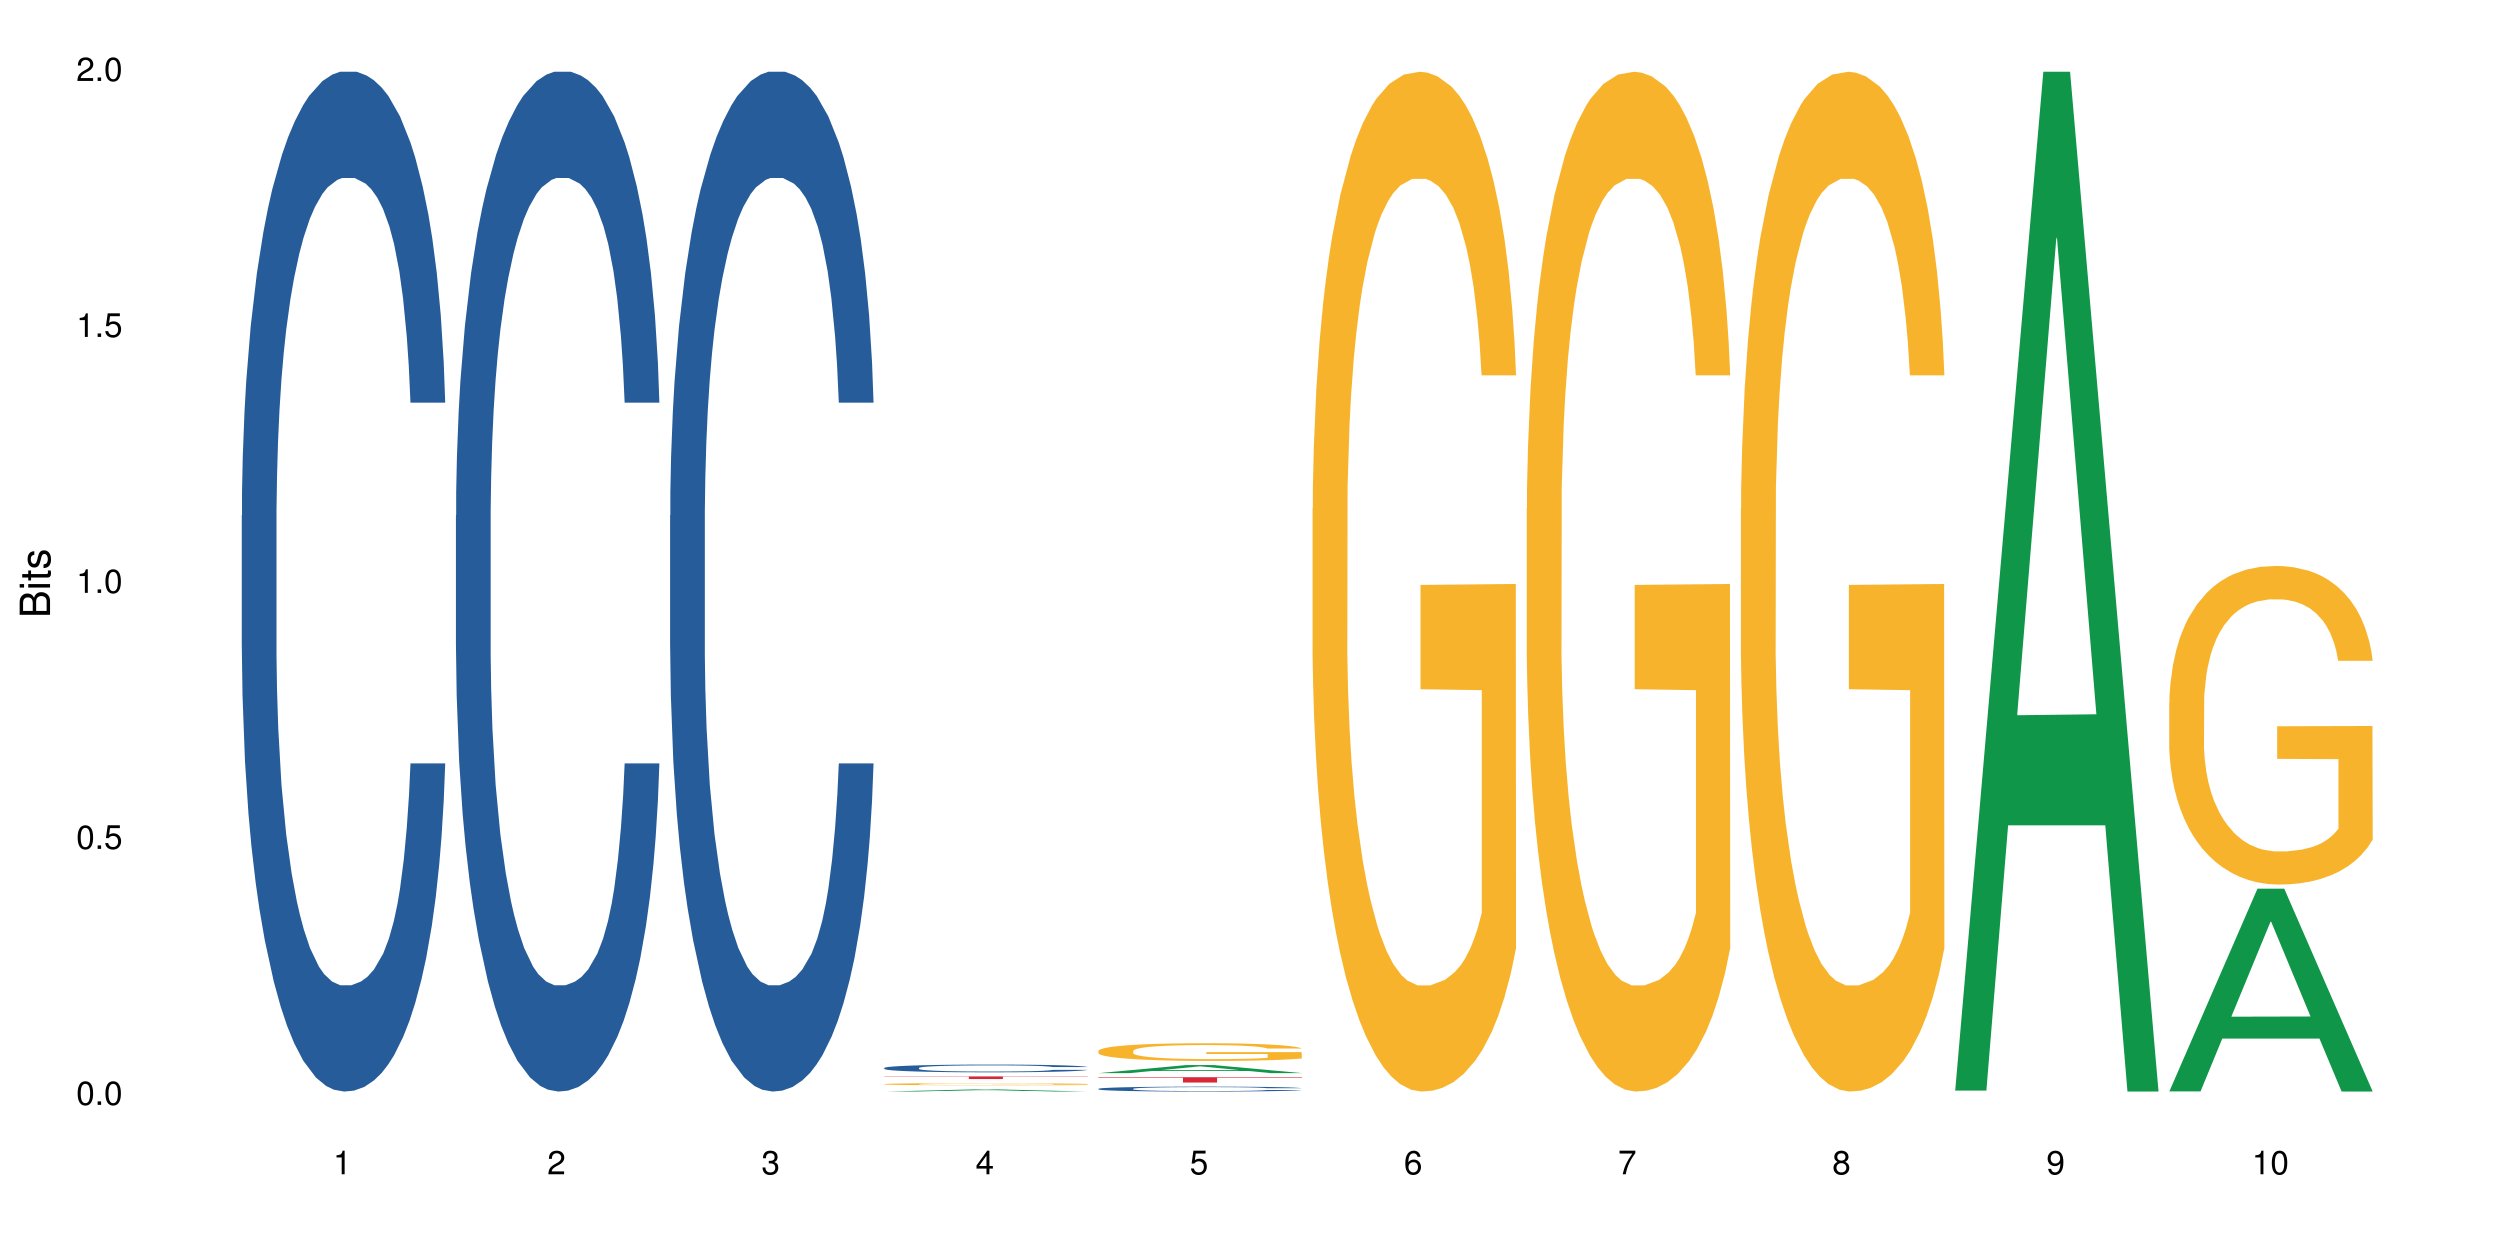 <?xml version="1.0" encoding="UTF-8"?>
<svg xmlns="http://www.w3.org/2000/svg" xmlns:xlink="http://www.w3.org/1999/xlink" width="720pt" height="360pt" viewBox="0 0 720 360" version="1.1">
<defs>
<g>
<symbol overflow="visible" id="glyph0-0">
<path style="stroke:none;" d=""/>
</symbol>
<symbol overflow="visible" id="glyph0-1">
<path style="stroke:none;" d="M 2.641 -6.797 C 2 -6.797 1.422 -6.531 1.078 -6.047 C 0.641 -5.453 0.406 -4.547 0.406 -3.297 C 0.406 -1 1.188 0.219 2.641 0.219 C 4.078 0.219 4.859 -1 4.859 -3.234 C 4.859 -4.562 4.656 -5.438 4.203 -6.047 C 3.844 -6.531 3.281 -6.797 2.641 -6.797 Z M 2.641 -6.047 C 3.547 -6.047 4 -5.125 4 -3.312 C 4 -1.375 3.562 -0.484 2.625 -0.484 C 1.734 -0.484 1.281 -1.422 1.281 -3.281 C 1.281 -5.141 1.734 -6.047 2.641 -6.047 Z M 2.641 -6.047 "/>
</symbol>
<symbol overflow="visible" id="glyph0-2">
<path style="stroke:none;" d="M 1.828 -1 L 0.828 -1 L 0.828 0 L 1.828 0 Z M 1.828 -1 "/>
</symbol>
<symbol overflow="visible" id="glyph0-3">
<path style="stroke:none;" d="M 4.562 -6.797 L 1.062 -6.797 L 0.547 -3.094 L 1.328 -3.094 C 1.719 -3.562 2.047 -3.734 2.578 -3.734 C 3.484 -3.734 4.062 -3.109 4.062 -2.094 C 4.062 -1.125 3.484 -0.531 2.578 -0.531 C 1.828 -0.531 1.375 -0.906 1.188 -1.672 L 0.328 -1.672 C 0.453 -1.109 0.547 -0.844 0.75 -0.594 C 1.125 -0.078 1.828 0.219 2.594 0.219 C 3.969 0.219 4.922 -0.781 4.922 -2.219 C 4.922 -3.562 4.031 -4.484 2.719 -4.484 C 2.25 -4.484 1.859 -4.359 1.469 -4.062 L 1.734 -5.969 L 4.562 -5.969 Z M 4.562 -6.797 "/>
</symbol>
<symbol overflow="visible" id="glyph0-4">
<path style="stroke:none;" d="M 2.484 -4.844 L 2.484 0 L 3.328 0 L 3.328 -6.797 L 2.766 -6.797 C 2.469 -5.75 2.281 -5.609 0.984 -5.453 L 0.984 -4.844 Z M 2.484 -4.844 "/>
</symbol>
<symbol overflow="visible" id="glyph0-5">
<path style="stroke:none;" d="M 4.859 -0.828 L 1.281 -0.828 C 1.359 -1.391 1.672 -1.75 2.5 -2.234 L 3.469 -2.75 C 4.406 -3.266 4.906 -3.969 4.906 -4.812 C 4.906 -5.375 4.672 -5.906 4.266 -6.266 C 3.859 -6.625 3.375 -6.797 2.719 -6.797 C 1.859 -6.797 1.219 -6.5 0.844 -5.922 C 0.609 -5.562 0.5 -5.125 0.484 -4.438 L 1.328 -4.438 C 1.359 -4.906 1.406 -5.188 1.531 -5.406 C 1.75 -5.812 2.188 -6.062 2.703 -6.062 C 3.469 -6.062 4.031 -5.516 4.031 -4.781 C 4.031 -4.25 3.719 -3.797 3.125 -3.438 L 2.234 -2.938 C 0.812 -2.141 0.406 -1.5 0.328 0 L 4.859 0 Z M 4.859 -0.828 "/>
</symbol>
<symbol overflow="visible" id="glyph0-6">
<path style="stroke:none;" d="M 2.125 -3.125 L 2.578 -3.125 C 3.516 -3.125 3.984 -2.703 3.984 -1.891 C 3.984 -1.031 3.469 -0.531 2.578 -0.531 C 1.656 -0.531 1.203 -0.984 1.156 -1.969 L 0.312 -1.969 C 0.344 -1.422 0.438 -1.078 0.609 -0.766 C 0.953 -0.109 1.625 0.219 2.547 0.219 C 3.953 0.219 4.859 -0.609 4.859 -1.906 C 4.859 -2.766 4.516 -3.25 3.703 -3.516 C 4.344 -3.766 4.656 -4.25 4.656 -4.938 C 4.656 -6.109 3.875 -6.797 2.578 -6.797 C 1.203 -6.797 0.484 -6.047 0.453 -4.609 L 1.297 -4.609 C 1.312 -5.016 1.344 -5.25 1.453 -5.453 C 1.641 -5.828 2.062 -6.062 2.594 -6.062 C 3.344 -6.062 3.797 -5.625 3.797 -4.906 C 3.797 -4.422 3.609 -4.141 3.25 -3.984 C 3.016 -3.891 2.719 -3.844 2.125 -3.844 Z M 2.125 -3.125 "/>
</symbol>
<symbol overflow="visible" id="glyph0-7">
<path style="stroke:none;" d="M 3.141 -1.625 L 3.141 0 L 3.984 0 L 3.984 -1.625 L 4.984 -1.625 L 4.984 -2.391 L 3.984 -2.391 L 3.984 -6.797 L 3.359 -6.797 L 0.266 -2.516 L 0.266 -1.625 Z M 3.141 -2.391 L 1 -2.391 L 3.141 -5.359 Z M 3.141 -2.391 "/>
</symbol>
<symbol overflow="visible" id="glyph0-8">
<path style="stroke:none;" d="M 4.781 -5.031 C 4.609 -6.141 3.891 -6.797 2.844 -6.797 C 2.094 -6.797 1.422 -6.438 1.031 -5.828 C 0.609 -5.172 0.406 -4.344 0.406 -3.094 C 0.406 -1.953 0.578 -1.234 0.984 -0.625 C 1.359 -0.078 1.953 0.219 2.703 0.219 C 3.984 0.219 4.922 -0.734 4.922 -2.078 C 4.922 -3.344 4.062 -4.234 2.844 -4.234 C 2.172 -4.234 1.641 -3.969 1.281 -3.469 C 1.281 -5.125 1.828 -6.047 2.797 -6.047 C 3.391 -6.047 3.797 -5.672 3.938 -5.031 Z M 2.734 -3.484 C 3.547 -3.484 4.062 -2.922 4.062 -2 C 4.062 -1.156 3.484 -0.531 2.703 -0.531 C 1.922 -0.531 1.328 -1.188 1.328 -2.047 C 1.328 -2.891 1.906 -3.484 2.734 -3.484 Z M 2.734 -3.484 "/>
</symbol>
<symbol overflow="visible" id="glyph0-9">
<path style="stroke:none;" d="M 4.984 -6.797 L 0.438 -6.797 L 0.438 -5.969 L 4.109 -5.969 C 2.5 -3.656 1.828 -2.234 1.328 0 L 2.219 0 C 2.594 -2.172 3.453 -4.047 4.984 -6.094 Z M 4.984 -6.797 "/>
</symbol>
<symbol overflow="visible" id="glyph0-10">
<path style="stroke:none;" d="M 3.75 -3.578 C 4.453 -4 4.688 -4.344 4.688 -4.984 C 4.688 -6.047 3.844 -6.797 2.641 -6.797 C 1.438 -6.797 0.594 -6.047 0.594 -4.984 C 0.594 -4.359 0.828 -4.016 1.516 -3.578 C 0.734 -3.203 0.359 -2.641 0.359 -1.891 C 0.359 -0.641 1.297 0.219 2.641 0.219 C 3.984 0.219 4.922 -0.641 4.922 -1.875 C 4.922 -2.641 4.531 -3.203 3.75 -3.578 Z M 2.641 -6.047 C 3.359 -6.047 3.812 -5.625 3.812 -4.969 C 3.812 -4.344 3.344 -3.922 2.641 -3.922 C 1.922 -3.922 1.453 -4.344 1.453 -4.984 C 1.453 -5.625 1.922 -6.047 2.641 -6.047 Z M 2.641 -3.203 C 3.484 -3.203 4.062 -2.672 4.062 -1.875 C 4.062 -1.062 3.484 -0.531 2.625 -0.531 C 1.797 -0.531 1.219 -1.078 1.219 -1.875 C 1.219 -2.672 1.797 -3.203 2.641 -3.203 Z M 2.641 -3.203 "/>
</symbol>
<symbol overflow="visible" id="glyph0-11">
<path style="stroke:none;" d="M 0.516 -1.547 C 0.672 -0.438 1.406 0.219 2.438 0.219 C 3.188 0.219 3.859 -0.141 4.266 -0.75 C 4.688 -1.406 4.891 -2.25 4.891 -3.484 C 4.891 -4.625 4.703 -5.359 4.312 -5.953 C 3.938 -6.5 3.344 -6.797 2.594 -6.797 C 1.297 -6.797 0.359 -5.844 0.359 -4.516 C 0.359 -3.25 1.234 -2.344 2.453 -2.344 C 3.094 -2.344 3.562 -2.578 4.016 -3.109 C 4 -1.453 3.469 -0.531 2.5 -0.531 C 1.906 -0.531 1.484 -0.906 1.359 -1.547 Z M 2.578 -6.062 C 3.375 -6.062 3.969 -5.406 3.969 -4.531 C 3.969 -3.688 3.375 -3.094 2.547 -3.094 C 1.734 -3.094 1.234 -3.672 1.234 -4.578 C 1.234 -5.438 1.797 -6.062 2.578 -6.062 Z M 2.578 -6.062 "/>
</symbol>
<symbol overflow="visible" id="glyph1-0">
<path style="stroke:none;" d=""/>
</symbol>
<symbol overflow="visible" id="glyph1-1">
<path style="stroke:none;" d="M 0 -0.953 L 0 -4.891 C 0 -5.719 -0.234 -6.344 -0.734 -6.797 C -1.188 -7.234 -1.812 -7.469 -2.5 -7.469 C -3.547 -7.469 -4.188 -7 -4.625 -5.875 C -4.984 -6.672 -5.641 -7.094 -6.531 -7.094 C -7.156 -7.094 -7.734 -6.859 -8.141 -6.391 C -8.562 -5.938 -8.75 -5.344 -8.75 -4.5 L -8.75 -0.953 Z M -4.984 -2.062 L -7.766 -2.062 L -7.766 -4.219 C -7.766 -4.844 -7.688 -5.203 -7.453 -5.5 C -7.219 -5.812 -6.859 -5.969 -6.375 -5.969 C -5.906 -5.969 -5.531 -5.812 -5.297 -5.5 C -5.062 -5.203 -4.984 -4.844 -4.984 -4.219 Z M -0.984 -2.062 L -4 -2.062 L -4 -4.781 C -4 -5.328 -3.859 -5.688 -3.578 -5.953 C -3.297 -6.219 -2.922 -6.359 -2.484 -6.359 C -2.062 -6.359 -1.688 -6.219 -1.406 -5.953 C -1.109 -5.688 -0.984 -5.328 -0.984 -4.781 Z M -0.984 -2.062 "/>
</symbol>
<symbol overflow="visible" id="glyph1-2">
<path style="stroke:none;" d="M -6.281 -1.797 L -6.281 -0.797 L 0 -0.797 L 0 -1.797 Z M -8.75 -1.797 L -8.75 -0.797 L -7.484 -0.797 L -7.484 -1.797 Z M -8.75 -1.797 "/>
</symbol>
<symbol overflow="visible" id="glyph1-3">
<path style="stroke:none;" d="M -6.281 -3.047 L -6.281 -2.016 L -8.016 -2.016 L -8.016 -1.016 L -6.281 -1.016 L -6.281 -0.172 L -5.469 -0.172 L -5.469 -1.016 L -0.719 -1.016 C -0.078 -1.016 0.281 -1.453 0.281 -2.234 C 0.281 -2.469 0.25 -2.719 0.188 -3.047 L -0.641 -3.047 C -0.609 -2.922 -0.594 -2.766 -0.594 -2.562 C -0.594 -2.141 -0.719 -2.016 -1.156 -2.016 L -5.469 -2.016 L -5.469 -3.047 Z M -6.281 -3.047 "/>
</symbol>
<symbol overflow="visible" id="glyph1-4">
<path style="stroke:none;" d="M -4.531 -5.25 C -5.766 -5.25 -6.469 -4.422 -6.469 -2.969 C -6.469 -1.516 -5.719 -0.562 -4.547 -0.562 C -3.562 -0.562 -3.094 -1.062 -2.734 -2.562 L -2.516 -3.484 C -2.344 -4.188 -2.094 -4.469 -1.625 -4.469 C -1.047 -4.469 -0.641 -3.875 -0.641 -3 C -0.641 -2.453 -0.797 -2 -1.062 -1.75 C -1.25 -1.594 -1.422 -1.531 -1.875 -1.469 L -1.875 -0.406 C -0.422 -0.453 0.281 -1.266 0.281 -2.922 C 0.281 -4.5 -0.5 -5.516 -1.719 -5.516 C -2.656 -5.516 -3.172 -4.984 -3.469 -3.734 L -3.703 -2.766 C -3.891 -1.953 -4.156 -1.609 -4.594 -1.609 C -5.172 -1.609 -5.547 -2.125 -5.547 -2.938 C -5.547 -3.75 -5.203 -4.172 -4.531 -4.203 Z M -4.531 -5.25 "/>
</symbol>
</g>
</defs>
<g id="surface42708">
<rect x="0" y="0" width="720" height="360" style="fill:rgb(100%,100%,100%);fill-opacity:1;stroke:none;"/>
<path style=" stroke:none;fill-rule:nonzero;fill:rgb(14.51%,36.078%,60%);fill-opacity:1;" d="M 69.629 148.457 L 69.699 148.188 L 69.699 141.742 L 69.914 131.543 L 70.414 118.656 L 70.914 109.797 L 72.203 93.957 L 73.988 78.652 L 75.848 66.84 L 77.203 59.859 L 78.418 54.492 L 81.207 44.559 L 82.992 39.457 L 84.922 34.891 L 87.281 30.328 L 88.996 27.645 L 92.852 23.348 L 95.711 21.469 L 97.926 20.664 L 102.715 20.664 L 105.574 21.738 L 107.645 23.078 L 109.93 25.227 L 111.859 27.645 L 115.219 33.551 L 118.219 41.066 L 119.578 45.363 L 121.723 53.684 L 123.367 61.738 L 124.508 68.719 L 125.797 78.652 L 126.938 90.734 L 127.797 104.426 L 128.223 115.969 L 118.219 115.969 L 117.719 105.23 L 117.148 96.91 L 116.078 85.902 L 115.004 78.117 L 113.504 70.332 L 112.148 65.23 L 110.289 60.129 L 108.645 56.906 L 106.93 54.492 L 105.285 52.879 L 102.141 51.27 L 98.5 51.27 L 97.141 51.805 L 94.355 53.953 L 92.852 55.832 L 90.711 59.59 L 89.207 63.082 L 87.422 68.449 L 86.207 73.016 L 84.707 79.996 L 83.637 86.172 L 82.422 95.031 L 81.707 101.742 L 81.062 109.258 L 80.492 118.117 L 80.062 127.516 L 79.777 137.449 L 79.633 147.113 L 79.633 188.727 L 79.777 198.391 L 80.133 209.668 L 81.062 226.043 L 82.422 240.273 L 83.992 251.547 L 85.492 259.602 L 86.352 263.359 L 87.492 267.656 L 89.281 273.027 L 91.852 278.395 L 93.352 280.543 L 95.641 282.691 L 97.996 283.766 L 101.141 283.766 L 103.93 282.691 L 105.785 281.348 L 107.715 279.199 L 110.359 274.637 L 112.004 270.34 L 113.434 265.242 L 114.504 260.141 L 115.219 255.844 L 116.293 247.52 L 117.148 238.395 L 117.793 228.996 L 118.219 219.867 L 128.223 219.867 L 127.797 230.609 L 127.152 241.078 L 126.508 248.863 L 125.508 258.262 L 124.367 266.582 L 122.723 275.98 L 121.363 282.152 L 119.578 288.867 L 117.934 293.969 L 116.148 298.531 L 113.504 303.898 L 111.789 306.586 L 109.93 309 L 107.715 311.148 L 104.93 313.027 L 101.93 314.102 L 99.141 314.371 L 96.141 313.832 L 93.926 312.762 L 90.996 310.344 L 87.352 305.512 L 84.707 300.41 L 82.633 295.309 L 80.848 289.941 L 78.848 282.691 L 76.273 270.879 L 74.703 261.75 L 73.633 254.234 L 72.418 243.762 L 71.559 234.367 L 70.559 219.332 L 69.844 200.27 L 69.629 185.504 Z M 69.629 148.457 "/>
<path style=" stroke:none;fill-rule:nonzero;fill:rgb(14.51%,36.078%,60%);fill-opacity:1;" d="M 131.309 148.457 L 131.379 148.188 L 131.379 141.742 L 131.594 131.543 L 132.094 118.656 L 132.594 109.797 L 133.883 93.957 L 135.668 78.652 L 137.523 66.84 L 138.883 59.859 L 140.098 54.492 L 142.883 44.559 L 144.672 39.457 L 146.602 34.891 L 148.957 30.328 L 150.672 27.645 L 154.531 23.348 L 157.391 21.469 L 159.605 20.664 L 164.395 20.664 L 167.25 21.738 L 169.324 23.078 L 171.609 25.227 L 173.539 27.645 L 176.898 33.551 L 179.898 41.066 L 181.258 45.363 L 183.402 53.684 L 185.043 61.738 L 186.188 68.719 L 187.473 78.652 L 188.617 90.734 L 189.477 104.426 L 189.902 115.969 L 179.898 115.969 L 179.398 105.23 L 178.828 96.91 L 177.758 85.902 L 176.684 78.117 L 175.184 70.332 L 173.824 65.23 L 171.969 60.129 L 170.324 56.906 L 168.609 54.492 L 166.965 52.879 L 163.82 51.27 L 160.176 51.27 L 158.82 51.805 L 156.031 53.953 L 154.531 55.832 L 152.387 59.59 L 150.887 63.082 L 149.102 68.449 L 147.887 73.016 L 146.387 79.996 L 145.312 86.172 L 144.098 95.031 L 143.387 101.742 L 142.742 109.258 L 142.172 118.117 L 141.742 127.516 L 141.457 137.449 L 141.312 147.113 L 141.312 188.727 L 141.457 198.391 L 141.812 209.668 L 142.742 226.043 L 144.098 240.273 L 145.672 251.547 L 147.172 259.602 L 148.031 263.359 L 149.172 267.656 L 150.961 273.027 L 153.531 278.395 L 155.031 280.543 L 157.32 282.691 L 159.676 283.766 L 162.82 283.766 L 165.609 282.691 L 167.465 281.348 L 169.395 279.199 L 172.039 274.637 L 173.684 270.34 L 175.113 265.242 L 176.184 260.141 L 176.898 255.844 L 177.969 247.52 L 178.828 238.395 L 179.473 228.996 L 179.898 219.867 L 189.902 219.867 L 189.477 230.609 L 188.832 241.078 L 188.188 248.863 L 187.188 258.262 L 186.047 266.582 L 184.402 275.98 L 183.043 282.152 L 181.258 288.867 L 179.613 293.969 L 177.828 298.531 L 175.184 303.898 L 173.469 306.586 L 171.609 309 L 169.395 311.148 L 166.609 313.027 L 163.605 314.102 L 160.82 314.371 L 157.82 313.832 L 155.605 312.762 L 152.676 310.344 L 149.031 305.512 L 146.387 300.41 L 144.312 295.309 L 142.527 289.941 L 140.527 282.691 L 137.953 270.879 L 136.383 261.75 L 135.309 254.234 L 134.094 243.762 L 133.238 234.367 L 132.238 219.332 L 131.523 200.27 L 131.309 185.504 Z M 131.309 148.457 "/>
<path style=" stroke:none;fill-rule:nonzero;fill:rgb(14.51%,36.078%,60%);fill-opacity:1;" d="M 192.988 148.457 L 193.059 148.188 L 193.059 141.742 L 193.273 131.543 L 193.773 118.656 L 194.273 109.797 L 195.559 93.957 L 197.348 78.652 L 199.203 66.84 L 200.562 59.859 L 201.777 54.492 L 204.562 44.559 L 206.352 39.457 L 208.281 34.891 L 210.637 30.328 L 212.352 27.645 L 216.211 23.348 L 219.07 21.469 L 221.285 20.664 L 226.074 20.664 L 228.93 21.738 L 231.004 23.078 L 233.289 25.227 L 235.219 27.645 L 238.578 33.551 L 241.578 41.066 L 242.938 45.363 L 245.082 53.684 L 246.723 61.738 L 247.867 68.719 L 249.152 78.652 L 250.297 90.734 L 251.152 104.426 L 251.582 115.969 L 241.578 115.969 L 241.078 105.23 L 240.508 96.91 L 239.434 85.902 L 238.363 78.117 L 236.863 70.332 L 235.504 65.23 L 233.648 60.129 L 232.004 56.906 L 230.289 54.492 L 228.645 52.879 L 225.5 51.27 L 221.855 51.27 L 220.5 51.805 L 217.711 53.953 L 216.211 55.832 L 214.066 59.59 L 212.566 63.082 L 210.781 68.449 L 209.566 73.016 L 208.066 79.996 L 206.992 86.172 L 205.777 95.031 L 205.062 101.742 L 204.422 109.258 L 203.848 118.117 L 203.422 127.516 L 203.133 137.449 L 202.992 147.113 L 202.992 188.727 L 203.133 198.391 L 203.492 209.668 L 204.422 226.043 L 205.777 240.273 L 207.352 251.547 L 208.852 259.602 L 209.707 263.359 L 210.852 267.656 L 212.637 273.027 L 215.211 278.395 L 216.711 280.543 L 219 282.691 L 221.355 283.766 L 224.5 283.766 L 227.289 282.691 L 229.145 281.348 L 231.074 279.199 L 233.719 274.637 L 235.363 270.34 L 236.793 265.242 L 237.863 260.141 L 238.578 255.844 L 239.648 247.52 L 240.508 238.395 L 241.148 228.996 L 241.578 219.867 L 251.582 219.867 L 251.152 230.609 L 250.512 241.078 L 249.867 248.863 L 248.867 258.262 L 247.723 266.582 L 246.082 275.98 L 244.723 282.152 L 242.938 288.867 L 241.293 293.969 L 239.508 298.531 L 236.863 303.898 L 235.148 306.586 L 233.289 309 L 231.074 311.148 L 228.289 313.027 L 225.285 314.102 L 222.5 314.371 L 219.5 313.832 L 217.285 312.762 L 214.352 310.344 L 210.711 305.512 L 208.066 300.41 L 205.992 295.309 L 204.207 289.941 L 202.207 282.691 L 199.633 270.879 L 198.062 261.75 L 196.988 254.234 L 195.773 243.762 L 194.918 234.367 L 193.918 219.332 L 193.203 200.27 L 192.988 185.504 Z M 192.988 148.457 "/>
<path style=" stroke:none;fill-rule:nonzero;fill:rgb(6.275%,58.824%,28.235%);fill-opacity:1;" d="M 254.668 314.371 L 254.73 314.371 L 280.082 313.754 L 287.781 313.754 L 313.262 314.371 L 304.309 314.371 L 297.926 314.211 L 269.941 314.211 L 263.68 314.371 L 254.668 314.371 L 272.633 314.145 L 295.359 314.141 L 284.027 313.855 L 283.777 313.855 L 272.57 314.141 L 272.633 314.145 Z M 254.668 314.371 "/>
<path style=" stroke:none;fill-rule:nonzero;fill:rgb(14.51%,36.078%,60%);fill-opacity:1;" d="M 254.668 307.57 L 254.738 307.566 L 254.738 307.52 L 254.953 307.441 L 255.453 307.344 L 255.953 307.273 L 257.238 307.156 L 259.027 307.039 L 260.883 306.949 L 262.242 306.895 L 263.457 306.855 L 266.242 306.777 L 268.031 306.742 L 269.957 306.707 L 272.316 306.672 L 274.031 306.652 L 277.891 306.617 L 280.75 306.605 L 282.965 306.598 L 287.75 306.598 L 290.609 306.605 L 292.684 306.617 L 294.969 306.633 L 296.898 306.652 L 300.258 306.695 L 303.258 306.754 L 304.617 306.785 L 306.758 306.848 L 308.402 306.91 L 309.547 306.961 L 310.832 307.039 L 311.977 307.129 L 312.832 307.234 L 313.262 307.32 L 303.258 307.32 L 302.758 307.242 L 302.188 307.176 L 301.113 307.094 L 300.043 307.035 L 298.543 306.977 L 297.184 306.938 L 295.328 306.898 L 293.684 306.875 L 291.969 306.855 L 290.324 306.844 L 287.18 306.832 L 283.535 306.832 L 282.18 306.836 L 279.391 306.852 L 277.891 306.863 L 275.746 306.895 L 274.246 306.922 L 272.461 306.961 L 271.246 306.996 L 269.746 307.047 L 268.672 307.094 L 267.457 307.164 L 266.742 307.215 L 266.102 307.27 L 265.527 307.34 L 265.102 307.41 L 264.812 307.484 L 264.672 307.559 L 264.672 307.875 L 264.812 307.949 L 265.172 308.035 L 266.102 308.16 L 267.457 308.266 L 269.031 308.352 L 270.531 308.414 L 271.387 308.441 L 272.531 308.477 L 274.316 308.516 L 276.891 308.555 L 278.391 308.574 L 280.676 308.59 L 283.035 308.598 L 286.18 308.598 L 288.965 308.59 L 290.824 308.578 L 292.754 308.562 L 295.398 308.527 L 297.043 308.496 L 298.469 308.457 L 299.543 308.418 L 300.258 308.387 L 301.328 308.32 L 302.188 308.254 L 302.828 308.18 L 303.258 308.113 L 313.262 308.113 L 312.832 308.191 L 312.191 308.273 L 311.547 308.332 L 310.547 308.402 L 309.402 308.465 L 307.762 308.539 L 306.402 308.586 L 304.617 308.637 L 302.973 308.676 L 301.188 308.711 L 298.543 308.75 L 296.828 308.77 L 294.969 308.789 L 292.754 308.805 L 289.969 308.82 L 286.965 308.828 L 284.18 308.828 L 281.176 308.824 L 278.961 308.816 L 276.031 308.801 L 272.387 308.762 L 269.746 308.723 L 267.672 308.684 L 265.887 308.645 L 263.887 308.59 L 261.312 308.5 L 259.742 308.43 L 258.668 308.371 L 257.453 308.293 L 256.598 308.223 L 255.598 308.105 L 254.883 307.961 L 254.668 307.852 Z M 254.668 307.57 "/>
<path style=" stroke:none;fill-rule:nonzero;fill:rgb(96.863%,70.196%,16.863%);fill-opacity:1;" d="M 254.668 312.215 L 254.738 312.215 L 254.738 312.203 L 255.023 312.176 L 255.738 312.141 L 256.668 312.109 L 257.668 312.086 L 258.312 312.074 L 259.383 312.059 L 260.312 312.047 L 262.672 312.02 L 265.672 311.996 L 267.316 311.984 L 269.172 311.977 L 271.816 311.965 L 273.031 311.961 L 276.746 311.949 L 280.965 311.945 L 285.609 311.941 L 287.75 311.945 L 290.68 311.945 L 294.684 311.953 L 296.969 311.957 L 298.758 311.965 L 300.613 311.973 L 302.902 311.984 L 305.043 311.996 L 308.473 312.027 L 309.902 312.047 L 311.117 312.066 L 312.191 312.09 L 312.832 312.109 L 313.262 312.133 L 303.328 312.133 L 302.758 312.109 L 302.113 312.094 L 299.973 312.062 L 298.898 312.051 L 296.898 312.035 L 295.184 312.027 L 293.039 312.02 L 290.969 312.016 L 288.609 312.012 L 287.18 312.008 L 283.395 312.008 L 279.961 312.012 L 277.961 312.02 L 276.531 312.023 L 274.531 312.031 L 273.316 312.039 L 272.602 312.043 L 270.457 312.062 L 269.031 312.078 L 268.242 312.086 L 267.242 312.105 L 266.527 312.121 L 265.742 312.145 L 265.312 312.16 L 264.742 312.199 L 264.672 312.305 L 264.887 312.324 L 265.312 312.348 L 265.887 312.371 L 266.742 312.391 L 267.602 312.41 L 269.102 312.43 L 270.387 312.445 L 271.387 312.457 L 273.316 312.473 L 274.102 312.477 L 275.961 312.488 L 277.891 312.496 L 280.25 312.504 L 282.035 312.504 L 284.895 312.508 L 288.539 312.508 L 292.824 312.504 L 295.539 312.5 L 297.398 312.496 L 298.613 312.492 L 300.113 312.484 L 301.188 312.48 L 302.188 312.473 L 303.402 312.465 L 303.402 312.324 L 285.75 312.324 L 285.75 312.262 L 313.191 312.262 L 313.262 312.484 L 311.762 312.5 L 309.902 312.516 L 308.117 312.527 L 306.258 312.539 L 303.617 312.547 L 301.473 312.555 L 298.184 312.562 L 295.184 312.57 L 292.039 312.57 L 289.254 312.574 L 283.035 312.574 L 279.891 312.57 L 277.391 312.566 L 275.105 312.559 L 272.816 312.551 L 269.957 312.539 L 268.102 312.531 L 266.172 312.52 L 264.242 312.504 L 262.527 312.488 L 261.383 312.477 L 260.242 312.461 L 259.027 312.445 L 257.883 312.426 L 257.023 312.406 L 256.238 312.387 L 255.668 312.367 L 255.094 312.344 L 254.809 312.32 L 254.668 312.305 Z M 254.668 312.215 "/>
<path style=" stroke:none;fill-rule:nonzero;fill:rgb(83.922%,15.686%,22.353%);fill-opacity:1;" d="M 254.668 310.008 L 313.262 310.008 L 313.262 310.09 L 288.84 310.09 L 288.84 310.762 L 279.016 310.762 L 279.016 310.09 L 254.668 310.09 Z M 254.668 310.008 "/>
<path style=" stroke:none;fill-rule:nonzero;fill:rgb(6.275%,58.824%,28.235%);fill-opacity:1;" d="M 316.348 309.055 L 316.41 309.055 L 341.762 306.73 L 349.461 306.73 L 374.941 309.059 L 365.988 309.059 L 359.605 308.449 L 331.621 308.449 L 325.359 309.055 L 316.348 309.055 L 334.312 308.199 L 357.039 308.199 L 345.707 307.113 L 345.582 307.109 L 345.457 307.117 L 334.25 308.199 L 334.312 308.199 Z M 316.348 309.055 "/>
<path style=" stroke:none;fill-rule:nonzero;fill:rgb(14.51%,36.078%,60%);fill-opacity:1;" d="M 316.348 313.566 L 316.418 313.566 L 316.418 313.535 L 316.633 313.484 L 317.133 313.422 L 317.633 313.379 L 318.918 313.305 L 320.703 313.23 L 322.562 313.172 L 323.922 313.137 L 325.137 313.113 L 327.922 313.062 L 329.707 313.039 L 331.637 313.02 L 333.996 312.996 L 335.711 312.984 L 339.57 312.961 L 342.43 312.953 L 344.645 312.949 L 349.43 312.949 L 352.289 312.953 L 354.363 312.961 L 356.648 312.973 L 358.578 312.984 L 361.938 313.012 L 364.938 313.047 L 366.293 313.066 L 368.438 313.109 L 370.082 313.148 L 371.227 313.18 L 372.512 313.23 L 373.656 313.289 L 374.512 313.355 L 374.941 313.41 L 364.938 313.41 L 364.438 313.359 L 363.867 313.316 L 362.793 313.266 L 361.723 313.227 L 360.223 313.188 L 358.863 313.164 L 357.004 313.141 L 355.363 313.125 L 353.648 313.113 L 352.004 313.105 L 348.859 313.098 L 343.855 313.098 L 341.07 313.109 L 339.57 313.117 L 337.426 313.137 L 335.926 313.152 L 334.141 313.18 L 332.926 313.203 L 331.422 313.234 L 330.352 313.266 L 329.137 313.309 L 328.422 313.34 L 327.777 313.379 L 327.207 313.422 L 326.777 313.465 L 326.492 313.516 L 326.352 313.562 L 326.352 313.762 L 326.492 313.809 L 326.852 313.863 L 327.777 313.941 L 329.137 314.012 L 330.707 314.066 L 332.211 314.105 L 333.066 314.125 L 334.211 314.145 L 335.996 314.172 L 338.57 314.195 L 340.07 314.207 L 342.355 314.219 L 344.715 314.223 L 347.859 314.223 L 350.645 314.219 L 352.504 314.211 L 354.434 314.199 L 357.078 314.18 L 358.719 314.156 L 360.148 314.133 L 361.223 314.109 L 361.938 314.086 L 363.008 314.047 L 363.867 314.004 L 364.508 313.957 L 364.938 313.914 L 374.941 313.914 L 374.512 313.965 L 373.871 314.016 L 373.227 314.055 L 372.227 314.098 L 371.082 314.141 L 369.438 314.184 L 368.082 314.215 L 366.293 314.246 L 364.652 314.273 L 362.863 314.293 L 360.223 314.32 L 358.508 314.332 L 356.648 314.344 L 354.434 314.355 L 351.645 314.363 L 348.645 314.371 L 345.859 314.371 L 342.855 314.367 L 340.641 314.363 L 337.711 314.352 L 334.066 314.328 L 331.422 314.305 L 329.352 314.277 L 327.566 314.254 L 325.562 314.219 L 322.992 314.16 L 321.418 314.117 L 320.348 314.078 L 319.133 314.027 L 318.273 313.984 L 317.273 313.91 L 316.559 313.816 L 316.348 313.746 Z M 316.348 313.566 "/>
<path style=" stroke:none;fill-rule:nonzero;fill:rgb(96.863%,70.196%,16.863%);fill-opacity:1;" d="M 316.348 302.637 L 316.418 302.633 L 316.418 302.539 L 316.703 302.332 L 317.418 302.043 L 318.348 301.805 L 319.348 301.617 L 319.992 301.52 L 321.062 301.383 L 321.992 301.277 L 324.348 301.07 L 327.352 300.875 L 328.992 300.789 L 330.852 300.711 L 333.496 300.621 L 334.711 300.59 L 338.426 300.516 L 342.641 300.469 L 347.289 300.453 L 349.43 300.461 L 352.359 300.477 L 356.363 300.527 L 358.648 300.574 L 360.434 300.621 L 362.293 300.684 L 364.578 300.777 L 366.723 300.887 L 368.438 301 L 370.152 301.141 L 371.582 301.289 L 372.797 301.449 L 373.871 301.645 L 374.512 301.809 L 374.941 301.973 L 365.008 301.973 L 364.438 301.809 L 363.793 301.684 L 362.723 301.531 L 361.648 301.418 L 360.578 301.328 L 358.578 301.207 L 356.863 301.133 L 354.719 301.07 L 352.645 301.027 L 350.289 301 L 348.859 300.988 L 345.07 300.988 L 341.641 301.023 L 339.641 301.059 L 338.211 301.098 L 336.211 301.168 L 334.996 301.223 L 334.281 301.262 L 332.137 301.406 L 330.707 301.535 L 329.922 301.625 L 328.922 301.762 L 328.207 301.887 L 327.422 302.074 L 326.992 302.215 L 326.422 302.531 L 326.352 303.367 L 326.562 303.547 L 326.992 303.738 L 327.566 303.906 L 328.422 304.082 L 329.281 304.215 L 330.781 304.398 L 332.066 304.52 L 333.066 304.598 L 334.996 304.723 L 335.781 304.766 L 337.641 304.852 L 339.57 304.914 L 341.93 304.969 L 343.715 305 L 346.574 305.023 L 350.219 305.023 L 354.504 304.992 L 357.219 304.957 L 359.078 304.918 L 360.293 304.887 L 361.793 304.836 L 362.863 304.789 L 363.867 304.738 L 365.078 304.66 L 365.078 303.547 L 347.43 303.543 L 347.43 303.02 L 374.871 303.016 L 374.941 304.836 L 373.441 304.961 L 371.582 305.082 L 369.797 305.176 L 367.938 305.254 L 365.293 305.344 L 363.152 305.398 L 359.863 305.465 L 356.863 305.508 L 353.719 305.535 L 350.93 305.547 L 347.645 305.551 L 344.715 305.543 L 341.57 305.516 L 339.07 305.477 L 336.781 305.43 L 334.496 305.371 L 331.637 305.273 L 329.781 305.195 L 327.852 305.098 L 325.922 304.98 L 324.207 304.855 L 323.062 304.758 L 321.918 304.645 L 320.703 304.504 L 319.562 304.348 L 318.703 304.203 L 317.918 304.039 L 317.348 303.887 L 316.773 303.676 L 316.488 303.508 L 316.348 303.363 Z M 316.348 302.637 "/>
<path style=" stroke:none;fill-rule:nonzero;fill:rgb(83.922%,15.686%,22.353%);fill-opacity:1;" d="M 316.348 310.238 L 374.941 310.238 L 374.941 310.402 L 350.52 310.402 L 350.52 311.77 L 340.695 311.77 L 340.695 310.402 L 316.348 310.402 Z M 316.348 310.238 "/>
<path style=" stroke:none;fill-rule:nonzero;fill:rgb(96.863%,70.196%,16.863%);fill-opacity:1;" d="M 378.023 146.461 L 378.098 146.191 L 378.098 140.828 L 378.383 128.758 L 379.098 112.129 L 380.027 98.449 L 381.027 87.719 L 381.668 82.086 L 382.742 74.039 L 383.672 68.141 L 386.027 56.07 L 389.031 44.805 L 390.672 39.977 L 392.531 35.414 L 395.176 30.32 L 396.391 28.441 L 400.105 24.148 L 404.32 21.469 L 408.965 20.664 L 411.109 20.93 L 414.039 22.004 L 418.043 24.953 L 420.328 27.637 L 422.113 30.32 L 423.973 33.805 L 426.258 39.172 L 428.402 45.609 L 430.117 52.047 L 431.832 60.094 L 433.262 68.676 L 434.477 78.062 L 435.547 89.328 L 436.191 98.715 L 436.621 108.105 L 426.688 108.105 L 426.117 98.715 L 425.473 91.477 L 424.402 82.625 L 423.328 76.188 L 422.258 71.09 L 420.258 64.117 L 418.543 59.824 L 416.398 56.07 L 414.324 53.656 L 411.969 52.047 L 410.539 51.508 L 406.75 51.508 L 403.32 53.387 L 401.32 55.531 L 399.891 57.68 L 397.891 61.703 L 396.676 64.922 L 395.961 67.066 L 393.816 75.383 L 392.387 82.891 L 391.602 87.988 L 390.602 96.035 L 389.887 103.277 L 389.102 114.004 L 388.672 122.051 L 388.102 140.293 L 388.027 188.574 L 388.242 198.766 L 388.672 209.762 L 389.242 219.418 L 390.102 229.609 L 390.961 237.391 L 392.461 247.852 L 393.746 254.824 L 394.746 259.383 L 396.676 266.625 L 397.461 269.039 L 399.32 273.867 L 401.25 277.625 L 403.605 280.844 L 405.395 282.453 L 408.25 283.793 L 411.895 283.793 L 416.184 282.184 L 418.898 280.039 L 420.758 277.891 L 421.973 276.016 L 423.473 273.062 L 424.543 270.383 L 425.543 267.43 L 426.758 262.871 L 426.758 198.766 L 409.109 198.496 L 409.109 168.457 L 436.551 168.188 L 436.621 273.062 L 435.121 280.305 L 433.262 287.281 L 431.477 292.645 L 429.617 297.203 L 426.973 302.301 L 424.828 305.52 L 421.543 309.273 L 418.543 311.688 L 415.398 313.297 L 412.609 314.102 L 409.324 314.371 L 406.395 313.836 L 403.25 312.227 L 400.75 310.078 L 398.461 307.398 L 396.176 303.91 L 393.316 298.277 L 391.461 293.719 L 389.531 288.086 L 387.602 281.379 L 385.887 274.137 L 384.742 268.504 L 383.598 262.066 L 382.383 254.02 L 381.242 244.898 L 380.383 236.586 L 379.598 227.195 L 379.027 218.344 L 378.453 206.277 L 378.168 196.621 L 378.023 188.305 Z M 378.023 146.461 "/>
<path style=" stroke:none;fill-rule:nonzero;fill:rgb(96.863%,70.196%,16.863%);fill-opacity:1;" d="M 439.703 146.461 L 439.777 146.191 L 439.777 140.828 L 440.062 128.758 L 440.777 112.129 L 441.707 98.449 L 442.707 87.719 L 443.348 82.086 L 444.422 74.039 L 445.348 68.141 L 447.707 56.07 L 450.707 44.805 L 452.352 39.977 L 454.211 35.414 L 456.855 30.32 L 458.07 28.441 L 461.785 24.148 L 466 21.469 L 470.645 20.664 L 472.789 20.93 L 475.719 22.004 L 479.719 24.953 L 482.008 27.637 L 483.793 30.32 L 485.652 33.805 L 487.938 39.172 L 490.082 45.609 L 491.797 52.047 L 493.512 60.094 L 494.941 68.676 L 496.156 78.062 L 497.227 89.328 L 497.871 98.715 L 498.301 108.105 L 488.367 108.105 L 487.797 98.715 L 487.152 91.477 L 486.082 82.625 L 485.008 76.188 L 483.938 71.09 L 481.938 64.117 L 480.223 59.824 L 478.078 56.07 L 476.004 53.656 L 473.648 52.047 L 472.219 51.508 L 468.43 51.508 L 465 53.387 L 463 55.531 L 461.57 57.68 L 459.57 61.703 L 458.355 64.922 L 457.641 67.066 L 455.496 75.383 L 454.066 82.891 L 453.281 87.988 L 452.281 96.035 L 451.566 103.277 L 450.781 114.004 L 450.352 122.051 L 449.781 140.293 L 449.707 188.574 L 449.922 198.766 L 450.352 209.762 L 450.922 219.418 L 451.781 229.609 L 452.637 237.391 L 454.141 247.852 L 455.426 254.824 L 456.426 259.383 L 458.355 266.625 L 459.141 269.039 L 461 273.867 L 462.93 277.625 L 465.285 280.844 L 467.074 282.453 L 469.93 283.793 L 473.574 283.793 L 477.863 282.184 L 480.578 280.039 L 482.438 277.891 L 483.652 276.016 L 485.152 273.062 L 486.223 270.383 L 487.223 267.43 L 488.438 262.871 L 488.438 198.766 L 470.789 198.496 L 470.789 168.457 L 498.227 168.188 L 498.301 273.062 L 496.801 280.305 L 494.941 287.281 L 493.156 292.645 L 491.297 297.203 L 488.652 302.301 L 486.508 305.52 L 483.223 309.273 L 480.223 311.688 L 477.078 313.297 L 474.289 314.102 L 471.004 314.371 L 468.074 313.836 L 464.93 312.227 L 462.43 310.078 L 460.141 307.398 L 457.855 303.91 L 454.996 298.277 L 453.137 293.719 L 451.211 288.086 L 449.281 281.379 L 447.566 274.137 L 446.422 268.504 L 445.277 262.066 L 444.062 254.02 L 442.922 244.898 L 442.062 236.586 L 441.277 227.195 L 440.703 218.344 L 440.133 206.277 L 439.848 196.621 L 439.703 188.305 Z M 439.703 146.461 "/>
<path style=" stroke:none;fill-rule:nonzero;fill:rgb(96.863%,70.196%,16.863%);fill-opacity:1;" d="M 501.383 146.461 L 501.453 146.191 L 501.453 140.828 L 501.742 128.758 L 502.457 112.129 L 503.383 98.449 L 504.383 87.719 L 505.027 82.086 L 506.102 74.039 L 507.027 68.141 L 509.387 56.07 L 512.387 44.805 L 514.031 39.977 L 515.891 35.414 L 518.535 30.32 L 519.75 28.441 L 523.465 24.148 L 527.68 21.469 L 532.324 20.664 L 534.469 20.93 L 537.398 22.004 L 541.398 24.953 L 543.688 27.637 L 545.473 30.32 L 547.332 33.805 L 549.617 39.172 L 551.762 45.609 L 553.477 52.047 L 555.191 60.094 L 556.621 68.676 L 557.836 78.062 L 558.906 89.328 L 559.551 98.715 L 559.98 108.105 L 550.047 108.105 L 549.473 98.715 L 548.832 91.477 L 547.758 82.625 L 546.688 76.188 L 545.617 71.09 L 543.613 64.117 L 541.898 59.824 L 539.758 56.07 L 537.684 53.656 L 535.324 52.047 L 533.898 51.508 L 530.109 51.508 L 526.68 53.387 L 524.68 55.531 L 523.25 57.68 L 521.25 61.703 L 520.035 64.922 L 519.32 67.066 L 517.176 75.383 L 515.746 82.891 L 514.961 87.988 L 513.961 96.035 L 513.246 103.277 L 512.461 114.004 L 512.031 122.051 L 511.461 140.293 L 511.387 188.574 L 511.602 198.766 L 512.031 209.762 L 512.602 219.418 L 513.461 229.609 L 514.316 237.391 L 515.816 247.852 L 517.105 254.824 L 518.105 259.383 L 520.035 266.625 L 520.82 269.039 L 522.68 273.867 L 524.605 277.625 L 526.965 280.844 L 528.75 282.453 L 531.609 283.793 L 535.254 283.793 L 539.543 282.184 L 542.258 280.039 L 544.113 277.891 L 545.328 276.016 L 546.832 273.062 L 547.902 270.383 L 548.902 267.43 L 550.117 262.871 L 550.117 198.766 L 532.469 198.496 L 532.469 168.457 L 559.906 168.188 L 559.98 273.062 L 558.477 280.305 L 556.621 287.281 L 554.832 292.645 L 552.977 297.203 L 550.332 302.301 L 548.188 305.52 L 544.902 309.273 L 541.898 311.688 L 538.754 313.297 L 535.969 314.102 L 532.684 314.371 L 529.754 313.836 L 526.609 312.227 L 524.105 310.078 L 521.82 307.398 L 519.535 303.91 L 516.676 298.277 L 514.816 293.719 L 512.887 288.086 L 510.957 281.379 L 509.242 274.137 L 508.102 268.504 L 506.957 262.066 L 505.742 254.02 L 504.598 244.898 L 503.742 236.586 L 502.957 227.195 L 502.383 218.344 L 501.812 206.277 L 501.527 196.621 L 501.383 188.305 Z M 501.383 146.461 "/>
<path style=" stroke:none;fill-rule:nonzero;fill:rgb(6.275%,58.824%,28.235%);fill-opacity:1;" d="M 563.062 314.094 L 563.125 313.82 L 588.48 20.664 L 596.18 20.664 L 621.656 314.371 L 612.707 314.371 L 606.32 237.703 L 578.336 237.703 L 572.078 314.094 L 563.062 314.094 L 581.031 205.988 L 603.754 205.711 L 592.422 68.648 L 592.297 68.375 L 592.172 69.199 L 580.965 205.711 L 581.031 205.988 Z M 563.062 314.094 "/>
<path style=" stroke:none;fill-rule:nonzero;fill:rgb(6.275%,58.824%,28.235%);fill-opacity:1;" d="M 624.742 314.316 L 624.805 314.262 L 650.156 255.934 L 657.859 255.934 L 683.336 314.371 L 674.387 314.371 L 668 299.117 L 640.016 299.117 L 633.758 314.316 L 624.742 314.316 L 642.707 292.805 L 665.434 292.75 L 654.102 265.48 L 653.977 265.426 L 653.852 265.59 L 642.645 292.75 L 642.707 292.805 Z M 624.742 314.316 "/>
<path style=" stroke:none;fill-rule:nonzero;fill:rgb(96.863%,70.196%,16.863%);fill-opacity:1;" d="M 624.742 202.293 L 624.812 202.211 L 624.812 200.535 L 625.098 196.762 L 625.812 191.566 L 626.742 187.293 L 627.742 183.941 L 628.387 182.18 L 629.457 179.668 L 630.387 177.824 L 632.746 174.051 L 635.746 170.531 L 637.391 169.023 L 639.246 167.598 L 641.891 166.008 L 643.105 165.422 L 646.82 164.078 L 651.039 163.242 L 655.684 162.988 L 657.828 163.074 L 660.758 163.41 L 664.758 164.332 L 667.043 165.168 L 668.832 166.008 L 670.688 167.098 L 672.977 168.773 L 675.121 170.785 L 676.836 172.797 L 678.551 175.309 L 679.98 177.992 L 681.191 180.926 L 682.266 184.445 L 682.91 187.375 L 683.336 190.309 L 673.406 190.309 L 672.832 187.375 L 672.191 185.113 L 671.117 182.348 L 670.047 180.336 L 668.973 178.746 L 666.973 176.566 L 665.258 175.227 L 663.113 174.051 L 661.043 173.297 L 658.684 172.797 L 657.254 172.629 L 653.469 172.629 L 650.039 173.215 L 648.035 173.883 L 646.609 174.555 L 644.605 175.812 L 643.391 176.816 L 642.676 177.488 L 640.535 180.086 L 639.105 182.434 L 638.32 184.023 L 637.316 186.539 L 636.605 188.801 L 635.816 192.152 L 635.391 194.668 L 634.816 200.367 L 634.746 215.449 L 634.961 218.637 L 635.391 222.07 L 635.961 225.086 L 636.816 228.273 L 637.676 230.703 L 639.176 233.973 L 640.461 236.148 L 641.465 237.574 L 643.391 239.836 L 644.18 240.59 L 646.035 242.098 L 647.965 243.273 L 650.324 244.277 L 652.109 244.781 L 654.969 245.199 L 658.613 245.199 L 662.898 244.699 L 665.617 244.027 L 667.473 243.355 L 668.688 242.77 L 670.188 241.848 L 671.262 241.012 L 672.262 240.09 L 673.477 238.664 L 673.477 218.637 L 655.824 218.551 L 655.824 209.164 L 683.266 209.082 L 683.336 241.848 L 681.836 244.109 L 679.98 246.289 L 678.191 247.965 L 676.336 249.391 L 673.691 250.984 L 671.547 251.988 L 668.258 253.16 L 665.258 253.914 L 662.113 254.418 L 659.328 254.672 L 656.039 254.754 L 653.109 254.586 L 649.965 254.082 L 647.465 253.414 L 645.18 252.574 L 642.891 251.484 L 640.035 249.727 L 638.176 248.301 L 636.246 246.543 L 634.316 244.445 L 632.602 242.184 L 631.457 240.422 L 630.316 238.414 L 629.102 235.898 L 627.957 233.051 L 627.102 230.449 L 626.312 227.52 L 625.742 224.754 L 625.172 220.98 L 624.883 217.965 L 624.742 215.367 Z M 624.742 202.293 "/>
<g style="fill:rgb(0%,0%,0%);fill-opacity:1;">
  <use xlink:href="#glyph0-1" x="21.957" y="318.198"/>
  <use xlink:href="#glyph0-2" x="27.291" y="318.198"/>
  <use xlink:href="#glyph0-1" x="29.958" y="318.198"/>
</g>
<g style="fill:rgb(0%,0%,0%);fill-opacity:1;">
  <use xlink:href="#glyph0-1" x="21.957" y="244.476"/>
  <use xlink:href="#glyph0-2" x="27.291" y="244.476"/>
  <use xlink:href="#glyph0-3" x="29.958" y="244.476"/>
</g>
<g style="fill:rgb(0%,0%,0%);fill-opacity:1;">
  <use xlink:href="#glyph0-4" x="21.957" y="170.753"/>
  <use xlink:href="#glyph0-2" x="27.291" y="170.753"/>
  <use xlink:href="#glyph0-1" x="29.958" y="170.753"/>
</g>
<g style="fill:rgb(0%,0%,0%);fill-opacity:1;">
  <use xlink:href="#glyph0-4" x="21.957" y="97.034"/>
  <use xlink:href="#glyph0-2" x="27.291" y="97.034"/>
  <use xlink:href="#glyph0-3" x="29.958" y="97.034"/>
</g>
<g style="fill:rgb(0%,0%,0%);fill-opacity:1;">
  <use xlink:href="#glyph0-5" x="21.957" y="23.312"/>
  <use xlink:href="#glyph0-2" x="27.291" y="23.312"/>
  <use xlink:href="#glyph0-1" x="29.958" y="23.312"/>
</g>
<g style="fill:rgb(0%,0%,0%);fill-opacity:1;">
  <use xlink:href="#glyph0-4" x="95.926" y="338.19"/>
</g>
<g style="fill:rgb(0%,0%,0%);fill-opacity:1;">
  <use xlink:href="#glyph0-5" x="157.605" y="338.19"/>
</g>
<g style="fill:rgb(0%,0%,0%);fill-opacity:1;">
  <use xlink:href="#glyph0-6" x="219.285" y="338.19"/>
</g>
<g style="fill:rgb(0%,0%,0%);fill-opacity:1;">
  <use xlink:href="#glyph0-7" x="280.965" y="338.19"/>
</g>
<g style="fill:rgb(0%,0%,0%);fill-opacity:1;">
  <use xlink:href="#glyph0-3" x="342.645" y="338.19"/>
</g>
<g style="fill:rgb(0%,0%,0%);fill-opacity:1;">
  <use xlink:href="#glyph0-8" x="404.324" y="338.19"/>
</g>
<g style="fill:rgb(0%,0%,0%);fill-opacity:1;">
  <use xlink:href="#glyph0-9" x="466" y="338.19"/>
</g>
<g style="fill:rgb(0%,0%,0%);fill-opacity:1;">
  <use xlink:href="#glyph0-10" x="527.68" y="338.19"/>
</g>
<g style="fill:rgb(0%,0%,0%);fill-opacity:1;">
  <use xlink:href="#glyph0-11" x="589.359" y="338.19"/>
</g>
<g style="fill:rgb(0%,0%,0%);fill-opacity:1;">
  <use xlink:href="#glyph0-4" x="648.539" y="338.19"/>
  <use xlink:href="#glyph0-1" x="653.873" y="338.19"/>
</g>
<g style="fill:rgb(0%,0%,0%);fill-opacity:1;">
  <use xlink:href="#glyph1-1" x="14.412" y="178.016"/>
  <use xlink:href="#glyph1-2" x="14.412" y="170.012"/>
  <use xlink:href="#glyph1-3" x="14.412" y="167.348"/>
  <use xlink:href="#glyph1-4" x="14.412" y="164.012"/>
</g>
</g>
</svg>
